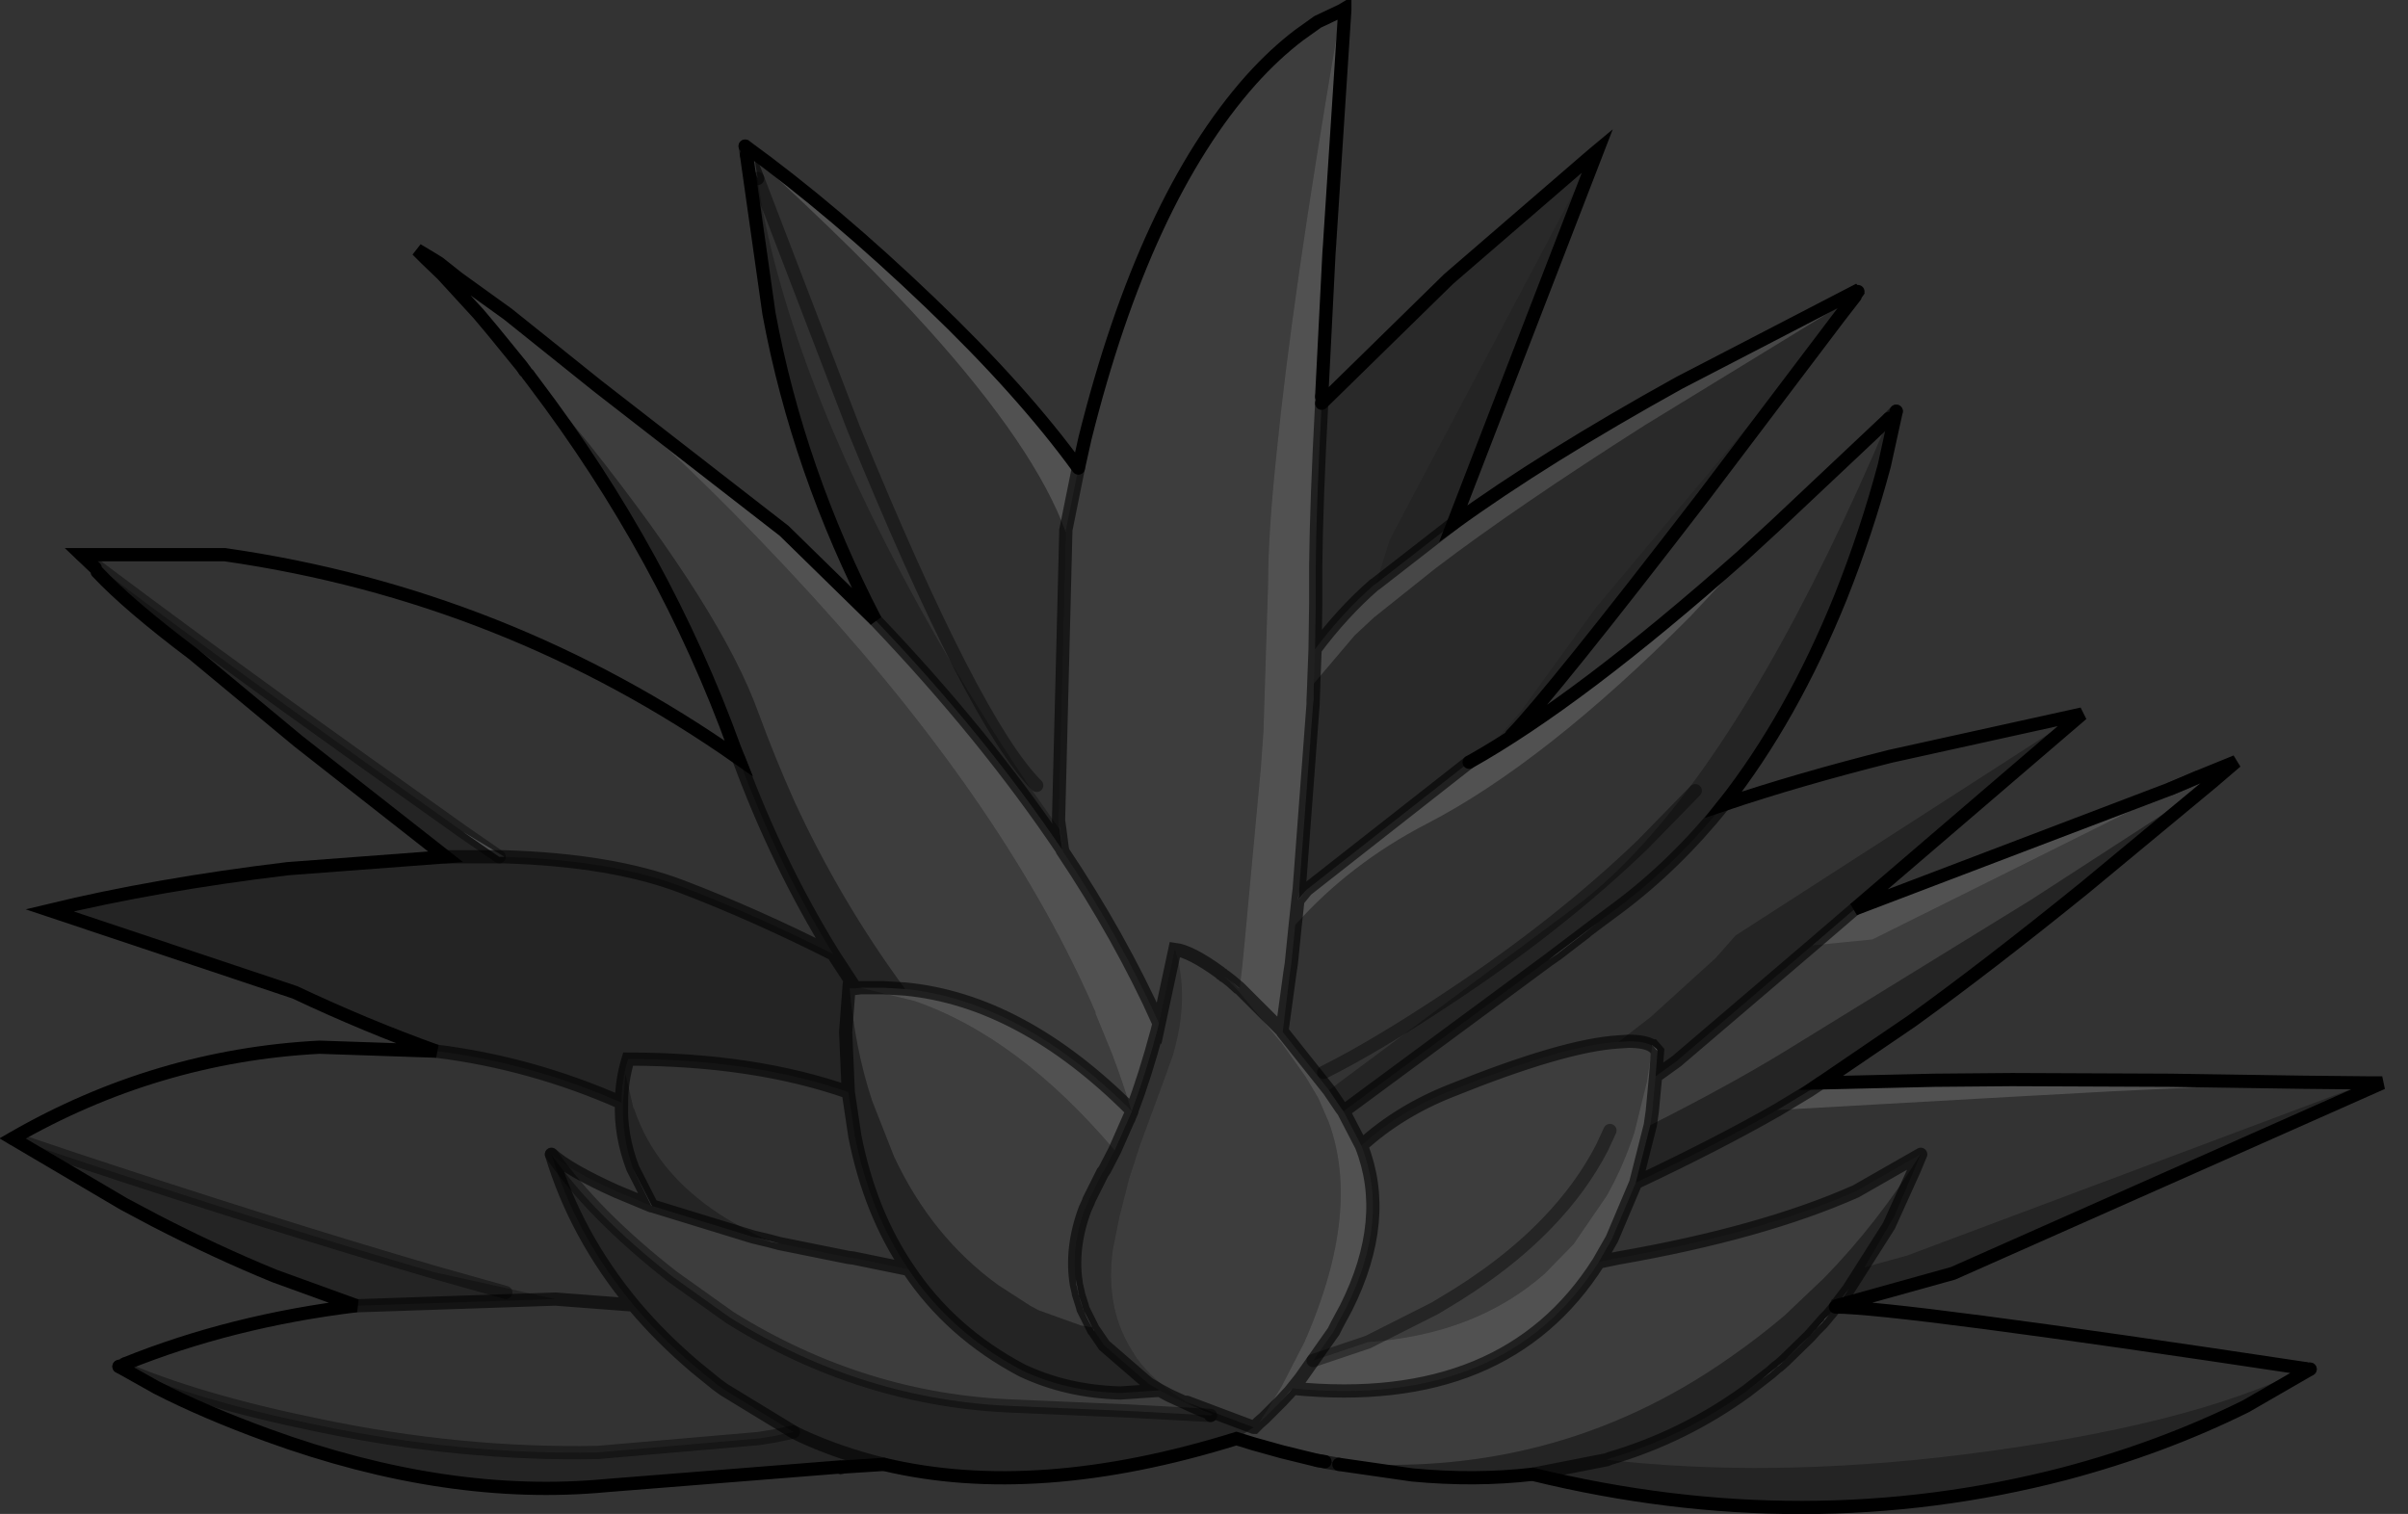 <?xml version="1.0" encoding="UTF-8" standalone="no"?>
<svg xmlns:xlink="http://www.w3.org/1999/xlink" height="114.5px" width="182.1px" xmlns="http://www.w3.org/2000/svg">
  <rect width="100%" height="100%" fill="#333333" stroke="none"/>
  <g transform="matrix(1.0, 0.0, 0.0, 1.0, 90.55, 57.3)">
    <path d="M-9.0 -21.9 L-8.5 -24.15 Q-4.0 -42.2 4.05 -51.25 5.85 -53.25 7.7 -54.65 L9.1 -55.65 10.9 -56.5 10.55 -54.65 Q7.15 -34.75 6.0 -23.1 5.35 -17.0 5.35 -13.15 L5.0 -2.0 4.8 0.8 3.6 13.7 3.4 15.75 3.2 17.45 2.55 16.9 2.1 16.55 2.0 16.5 1.9 16.4 1.8 16.35 1.7 16.25 Q-0.5 14.65 -1.7 14.5 -0.5 14.65 1.7 16.25 L1.8 16.35 1.9 16.4 2.0 16.5 2.1 16.55 2.55 16.9 3.1 17.4 2.05 16.55 3.15 17.7 6.25 21.45 6.35 21.55 8.2 24.15 9.15 25.75 9.95 27.6 Q10.55 29.25 10.75 31.1 11.15 34.8 9.9 39.25 9.2 41.7 8.1 44.2 L6.35 47.6 5.45 49.05 5.45 49.1 4.95 49.85 4.9 49.9 4.9 49.95 4.8 50.1 4.65 50.3 5.05 49.95 5.9 49.1 5.95 49.05 6.35 48.65 7.0 47.95 7.2 47.7 Q23.3 49.3 30.35 38.15 L31.8 37.85 Q42.7 35.95 49.8 32.8 L54.7 30.0 54.65 30.05 Q51.45 35.2 47.4 39.35 L44.4 42.2 Q42.45 43.85 40.3 45.35 26.75 54.9 9.65 53.25 L9.05 53.15 6.4 52.5 4.25 51.9 2.95 51.5 4.25 50.65 4.3 50.65 4.25 50.65 -0.8 48.75 -1.35 48.4 Q-3.35 47.1 -4.6 45.4 L-5.15 44.5 Q-6.95 41.4 -6.4 37.25 L-5.9 34.75 -5.15 31.8 -4.3 29.2 -2.55 24.45 -1.85 22.5 Q-0.55 18.05 -1.7 14.5 L-2.9 20.1 Q-5.85 13.55 -10.2 7.05 L-10.5 4.75 -9.95 -17.05 -9.95 -17.2 -9.0 -21.9 M75.6 1.5 L78.55 0.3 76.8 1.8 75.85 2.45 63.05 10.75 44.45 22.2 Q40.2 24.8 34.25 27.8 L34.4 26.75 34.65 24.1 36.25 22.95 46.5 14.2 51.05 13.75 75.45 1.6 74.7 1.9 75.6 1.5 M-55.9 -36.25 L-52.15 -33.55 -45.35 -28.1 Q-37.3 -21.2 -29.05 -12.15 -14.25 4.1 -7.7 19.25 L-7.7 19.35 -6.45 22.4 Q-5.65 24.5 -5.0 26.65 L-4.95 26.7 -4.95 26.75 Q-13.25 18.45 -22.05 17.5 L-23.75 17.4 -22.1 17.5 Q-27.0 10.85 -30.5 3.25 -31.95 0.0 -33.2 -3.4 -35.95 -11.05 -45.95 -23.65 L-53.05 -32.3 -57.55 -37.4 -55.9 -36.25 M31.85 21.5 L32.6 21.45 Q33.85 21.45 34.4 21.8 L34.0 24.5 33.05 28.35 Q32.2 30.95 30.95 33.15 L28.45 36.8 26.25 39.05 Q21.0 43.65 12.9 44.2 L17.95 41.65 18.45 41.35 Q23.3 38.5 26.5 35.15 29.05 32.5 30.6 29.5 L31.2 28.2 30.6 29.5 Q29.05 32.5 26.5 35.15 23.3 38.5 18.45 41.35 L17.95 41.65 12.9 44.2 8.75 45.6 9.7 44.25 10.3 43.4 10.55 42.9 11.25 41.6 Q14.6 34.9 12.4 29.35 15.25 26.75 19.15 25.2 27.7 21.75 31.85 21.5 M-5.0 26.65 Q-13.3 18.35 -22.1 17.5 -13.3 18.35 -5.0 26.65 M-25.85 17.45 L-25.45 17.4 -21.4 18.4 Q-13.55 21.1 -6.25 29.7 L-7.0 31.15 -7.1 31.3 -7.15 31.35 -8.1 33.25 -8.2 33.45 -8.25 33.6 -8.5 34.15 Q-9.6 37.1 -9.15 39.85 L-9.0 40.5 -9.0 40.55 -8.7 41.5 -8.65 41.7 -7.95 43.1 -8.45 43.0 -8.8 42.95 -12.0 41.8 -12.65 41.45 -15.05 39.9 Q-20.1 36.25 -22.95 30.15 L-24.6 25.95 Q-25.9 22.0 -26.3 17.45 L-25.85 17.45 M-21.85 38.7 Q-18.65 43.5 -13.25 46.35 -9.85 47.95 -5.8 48.05 L-2.85 47.85 -2.1 48.25 -0.25 49.1 0.45 49.4 0.35 49.35 1.15 49.65 1.0 49.75 -5.5 49.4 -7.95 49.3 -13.75 49.05 Q-25.25 48.65 -35.35 42.35 L-39.7 39.25 Q-45.7 34.55 -48.85 30.0 -47.5 31.2 -43.95 32.8 L-41.3 33.9 -41.25 33.9 -33.6 36.25 -32.3 36.6 -31.6 36.75 -26.4 37.8 -26.0 37.85 -21.85 38.7 M4.65 50.3 L4.3 50.65 4.65 50.3" fill="#ffffff" fill-opacity="0.047" fill-rule="evenodd" stroke="none"/>
    <path d="M10.9 -56.5 L10.9 -56.55 10.9 -56.6 11.15 -56.65 10.9 -56.5 M55.75 24.4 L57.5 24.35 61.6 24.25 61.6 24.35 55.75 24.4 M-58.85 -38.25 L-59.0 -38.4 -58.8 -38.25 -58.85 -38.25 M-57.75 -37.65 L-57.35 -37.4 -55.9 -36.25 -57.55 -37.4 -57.75 -37.65 -57.35 -37.4 -57.75 -37.65 M7.6 10.8 L7.7 10.65 8.25 10.0 7.6 10.8 M34.4 21.8 L34.4 21.75 34.75 22.05 34.8 22.2 34.45 21.8 34.4 21.8" fill="#e9e9ea" fill-rule="evenodd" stroke="none"/>
    <path d="M11.15 -56.65 L11.15 -56.55 10.05 -39.65 10.0 -38.85 9.95 -38.15 9.4 -27.3 9.4 -26.8 Q9.0 -19.35 8.95 -14.55 L8.95 -14.4 8.95 -14.35 8.95 -12.75 8.95 -12.0 8.95 -11.7 8.9 -8.2 8.8 -5.6 8.8 -5.5 8.75 -4.05 7.7 9.95 7.65 10.35 7.6 10.8 8.25 10.0 20.55 0.35 Q28.85 -4.3 41.2 -15.25 L43.7 -17.55 37.25 -10.65 Q26.25 0.4 17.35 5.0 11.55 8.0 7.4 12.65 L7.1 15.6 7.0 16.25 6.4 20.65 3.2 17.45 6.4 20.65 7.0 16.25 6.45 20.75 9.95 25.15 10.9 26.55 11.05 26.75 12.4 29.35 Q14.6 34.9 11.25 41.6 L10.55 42.9 10.3 43.4 9.7 44.25 8.75 45.6 7.8 46.95 8.75 45.6 12.9 44.2 Q21.0 43.65 26.25 39.05 L28.45 36.8 30.95 33.15 Q32.2 30.95 33.05 28.35 L34.0 24.5 34.4 21.8 34.45 21.8 34.8 22.2 34.65 24.1 34.4 26.75 34.25 27.8 33.15 32.15 31.35 36.4 30.35 38.15 Q23.3 49.3 7.2 47.7 L6.35 48.65 5.95 49.05 5.9 49.1 5.05 49.95 4.65 50.3 4.8 50.1 4.9 49.95 4.9 49.9 4.95 49.85 5.45 49.1 5.45 49.05 6.35 47.6 8.1 44.2 Q9.2 41.7 9.9 39.25 11.15 34.8 10.75 31.1 10.55 29.25 9.95 27.6 L9.15 25.75 8.2 24.15 6.35 21.55 6.25 21.45 3.15 17.7 2.05 16.55 3.1 17.4 3.2 17.45 3.4 15.75 3.6 13.7 4.8 0.8 5.0 -2.0 5.35 -13.15 Q5.35 -17.0 6.0 -23.1 7.15 -34.75 10.55 -54.65 L10.9 -56.5 11.15 -56.65 M49.7 11.45 L73.6 2.35 74.7 1.9 75.45 1.6 51.05 13.75 46.5 14.2 49.7 11.45 M47.15 24.6 L55.75 24.4 61.6 24.35 73.55 24.4 83.6 24.55 68.9 25.25 61.6 25.65 43.85 26.65 46.25 25.2 47.15 24.6 M-45.35 -28.1 L-31.25 -17.15 -24.35 -10.4 Q-16.05 -1.7 -10.2 7.0 L-10.2 7.05 Q-5.85 13.55 -2.9 20.1 L-3.05 20.7 Q-3.95 24.05 -4.95 26.7 L-5.0 26.65 Q-5.65 24.5 -6.45 22.4 L-7.7 19.35 -7.7 19.25 Q-14.25 4.1 -29.05 -12.15 -37.3 -21.2 -45.35 -28.1 M-34.2 -46.25 Q-27.45 -41.35 -20.2 -34.4 -13.25 -27.75 -9.0 -21.9 L-9.95 -17.2 -9.95 -17.05 Q-12.25 -23.4 -20.4 -32.45 -25.35 -37.95 -33.5 -45.4 L-33.55 -45.7 -34.2 -46.25 M-23.75 17.4 L-22.05 17.5 Q-13.25 18.45 -4.95 26.75 L-6.25 29.7 Q-13.55 21.1 -21.4 18.4 L-25.45 17.4 -23.75 17.4 M7.6 10.8 L7.4 12.65 7.6 10.8 M7.8 46.95 L7.2 47.7 7.8 46.95" fill="#ffffff" fill-opacity="0.149" fill-rule="evenodd" stroke="none"/>
    <path d="M9.4 -26.8 L19.0 -36.2 29.25 -45.05 29.95 -45.6 29.3 -44.35 14.55 -16.5 13.5 -13.15 13.35 -13.05 Q11.0 -11.0 8.9 -8.2 L8.95 -11.7 8.95 -12.0 8.95 -12.75 8.95 -14.35 8.95 -14.4 8.95 -14.55 Q9.0 -19.35 9.4 -26.8 M49.75 -34.9 L48.55 -33.35 30.1 -11.3 24.45 -3.5 21.75 -0.35 20.55 0.35 8.25 10.0 7.7 10.65 7.6 10.8 7.65 10.6 7.7 9.95 8.75 -4.05 8.75 -4.35 8.8 -5.5 8.8 -5.6 11.9 -9.25 13.35 -10.6 18.05 -14.35 Q24.1 -18.95 33.85 -25.15 L47.5 -33.5 49.65 -34.85 49.95 -35.25 49.7 -34.9 49.75 -34.9" fill="#000000" fill-opacity="0.2" fill-rule="evenodd" stroke="none"/>
    <path d="M29.95 -45.65 L30.25 -45.9 19.35 -17.7 13.5 -13.15 14.55 -16.5 29.3 -44.35 29.95 -45.6 29.95 -45.65 M48.55 -33.35 L38.3 -19.8 Q26.8 -4.85 23.75 -1.7 L21.75 -0.35 24.45 -3.5 30.1 -11.3 48.55 -33.35 M52.85 -26.2 L51.95 -22.1 Q50.6 -17.05 48.65 -12.15 44.95 -3.0 39.8 3.55 36.15 8.1 31.8 11.35 L30.25 12.5 26.55 15.3 11.05 26.75 10.9 26.55 9.95 25.15 28.5 11.35 Q31.05 9.45 33.65 6.6 L37.65 2.5 33.65 6.6 Q42.95 -3.6 52.3 -25.65 L52.85 -26.2 M66.9 -3.3 L49.7 11.45 46.5 14.2 36.25 22.95 34.65 24.1 34.8 22.2 34.75 22.05 34.4 21.75 34.4 21.8 Q33.85 21.45 32.6 21.45 L31.85 21.5 34.3 19.6 39.2 15.15 40.7 13.45 66.55 -3.2 66.9 -3.3 M76.8 1.8 L67.15 9.8 Q59.8 15.75 54.05 19.9 L47.15 24.6 46.25 25.2 43.85 26.65 Q39.3 29.25 33.15 32.15 L34.25 27.8 Q40.2 24.8 44.45 22.2 L63.05 10.75 75.85 2.45 76.8 1.8 M88.5 24.6 L89.6 24.6 57.15 39.0 48.35 41.45 49.05 40.5 49.25 40.2 52.3 35.4 54.2 31.2 52.3 35.4 49.25 40.2 48.3 41.45 48.25 41.55 47.75 42.15 46.3 43.75 44.4 45.6 42.7 47.0 41.55 47.9 Q36.8 51.35 31.2 53.0 L30.95 53.1 Q43.25 54.5 57.6 52.75 74.95 50.6 83.75 46.2 L83.8 46.2 84.15 46.25 79.3 49.05 Q72.95 52.2 65.6 54.15 46.0 59.25 25.35 54.2 21.0 54.7 16.25 54.25 L10.7 53.45 9.8 53.3 9.65 53.25 Q26.75 54.9 40.3 45.35 42.45 43.85 44.4 42.2 L47.4 39.35 Q51.45 35.2 54.65 30.05 L54.7 30.0 54.2 31.2 52.7 34.7 50.45 38.55 53.7 37.65 88.5 24.6 M2.95 51.5 Q-12.15 56.2 -23.7 53.45 L-26.8 53.65 -26.95 53.65 -27.05 53.65 -44.65 55.05 Q-56.7 56.2 -70.3 51.25 -75.1 49.5 -78.7 47.65 L-81.55 46.05 Q-75.75 48.6 -66.45 50.5 -55.7 52.75 -45.35 52.55 L-33.2 51.5 -31.95 51.3 -30.55 51.0 -35.8 47.8 -36.35 47.4 -37.95 46.1 Q-40.6 43.85 -42.65 41.4 -47.0 36.15 -48.85 30.0 -45.7 34.55 -39.7 39.25 L-35.35 42.35 Q-25.25 48.65 -13.75 49.05 L-7.95 49.3 -5.5 49.4 1.0 49.75 1.15 49.65 0.35 49.35 -0.8 48.75 4.25 50.65 2.95 51.5 M-63.6 41.45 L-69.8 39.2 Q-74.2 37.4 -78.85 35.0 L-81.2 33.75 -89.6 28.8 -85.15 30.3 Q-70.1 35.3 -57.8 38.9 L-52.3 40.45 -57.8 38.9 -48.55 40.95 -63.4 41.45 -63.6 41.45 M-57.55 22.2 Q-62.85 20.3 -68.25 17.75 L-86.8 11.55 Q-78.75 9.6 -68.8 8.4 L-56.85 7.5 -68.0 -1.25 -75.95 -7.85 Q-80.8 -11.5 -83.2 -14.05 L-84.0 -14.95 -83.35 -14.35 -84.4 -15.35 Q-74.85 -8.15 -63.0 0.3 L-55.55 5.6 -52.8 7.5 -52.4 7.5 Q-44.25 7.75 -39.0 9.75 -33.5 11.85 -27.55 14.85 -31.8 7.95 -34.7 0.05 L-35.0 -0.7 Q-40.3 -15.35 -50.15 -28.35 L-50.3 -28.55 -50.6 -28.95 -50.85 -29.25 -51.1 -29.6 -53.3 -32.3 -54.35 -33.55 -57.1 -36.55 -57.95 -37.4 -58.8 -38.25 -59.0 -38.4 -57.75 -37.65 -57.55 -37.4 -53.05 -32.3 -45.95 -23.65 Q-35.95 -11.05 -33.2 -3.4 -31.95 0.0 -30.5 3.25 -27.0 10.85 -22.1 17.5 L-23.75 17.4 -25.45 17.4 -25.85 17.45 -27.55 14.85 -25.85 17.45 -26.3 17.45 -26.35 17.45 -26.6 20.75 -26.4 25.3 -26.6 20.75 -26.35 17.45 -26.3 17.45 Q-25.9 22.0 -24.6 25.95 L-22.95 30.15 Q-20.1 36.25 -15.05 39.9 L-12.65 41.45 -12.0 41.8 -8.8 42.95 -8.45 43.0 -7.95 43.1 -7.85 43.3 -7.8 43.35 -7.05 44.45 -3.7 47.35 -2.85 47.85 -5.8 48.05 Q-9.85 47.95 -13.25 46.35 -18.65 43.5 -21.85 38.7 -24.75 34.45 -25.9 28.65 L-26.4 25.3 Q-33.55 22.8 -43.05 22.8 -43.55 24.45 -43.55 26.1 -50.35 23.1 -57.55 22.2 M-24.35 -10.4 Q-30.2 -21.7 -32.4 -33.6 L-34.1 -45.6 -34.2 -46.25 -33.25 -43.8 -33.0 -42.05 Q-30.35 -27.75 -19.85 -9.3 -16.55 -3.55 -12.9 1.9 L-10.4 5.45 -10.2 7.0 Q-16.05 -1.7 -24.35 -10.4 M-42.7 31.05 Q-43.5 28.7 -43.45 26.15 L-43.25 23.9 -42.65 26.5 -42.6 26.55 Q-41.0 31.35 -36.1 34.55 -34.4 35.65 -32.35 36.55 L-33.6 36.25 -41.25 33.9 -42.7 31.05 M-23.7 53.45 Q-27.0 52.65 -29.95 51.3 L-30.55 51.0 -29.95 51.3 Q-27.0 52.65 -23.7 53.45 M-52.8 7.5 L-56.85 7.5 -52.8 7.5 M25.35 54.2 L30.95 53.1 25.35 54.2" fill="#000000" fill-opacity="0.298" fill-rule="evenodd" stroke="none"/>
    <path d="M19.35 -17.7 Q26.25 -22.7 36.45 -28.35 L50.05 -35.4 49.95 -35.25 49.65 -34.85 47.5 -33.5 33.85 -25.15 Q24.1 -18.95 18.05 -14.35 L13.35 -10.6 11.9 -9.25 8.8 -5.6 8.9 -8.2 Q11.0 -11.0 13.35 -13.05 L13.5 -13.15 19.35 -17.7" fill="#ffffff" fill-opacity="0.098" fill-rule="evenodd" stroke="none"/>
    <path d="M-58.3 -37.7 L-58.85 -38.25 -58.8 -38.25 -57.95 -37.4 -58.3 -37.7 M-10.5 4.75 L-10.2 7.05 -10.2 7.0 -10.4 5.45 -10.5 4.75 M2.55 16.9 L3.2 17.45 3.1 17.4 2.55 16.9 M8.8 -5.5 L8.75 -4.35 8.75 -4.05 8.8 -5.5 M7.7 9.95 L7.65 10.6 7.6 10.8 7.65 10.35 7.7 9.95 M-32.35 36.55 L-31.6 36.75 -32.3 36.6 -32.35 36.55 M48.25 41.55 L47.25 42.75 47.45 42.45 47.75 42.15 48.25 41.55 M30.25 12.5 L29.35 13.2 27.85 14.35 27.2 14.85 26.55 15.3 30.25 12.5" fill="#c0c2c4" fill-rule="evenodd" stroke="none"/>
    <path d="M50.05 -35.4 L49.9 -35.05 49.75 -34.9 49.7 -34.9 49.95 -35.25 50.05 -35.4 M-34.15 -46.0 L-34.2 -46.05 -34.2 -46.25 -34.15 -46.0" fill="#bcbec0" fill-rule="evenodd" stroke="none"/>
    <path d="M52.3 -25.65 L52.35 -25.8 52.85 -26.2 52.3 -25.65 M83.8 46.2 L83.9 46.15 84.15 46.25 83.8 46.2 M10.7 53.45 L9.85 53.3 9.8 53.3 10.7 53.45 M-34.1 -45.6 L-34.15 -46.0 -34.2 -46.25 -34.1 -45.6 M-34.2 -46.25 L-33.55 -45.7 -33.5 -45.4 -33.25 -43.8 -34.2 -46.25 M-7.8 43.35 L-7.85 43.3 -7.8 43.35 M-32.35 36.55 L-32.3 36.6 -33.6 36.25 -32.35 36.55 M-42.7 31.05 L-41.25 33.9 -41.3 33.9 -42.7 31.05 M-52.8 7.5 L-55.55 5.6 -52.4 7.5 -52.8 7.5 M49.25 40.2 L49.05 40.5 48.35 41.45 48.3 41.45 49.25 40.2 M46.3 43.75 L45.6 44.4 44.4 45.6 46.3 43.75 M43.35 46.5 L41.55 47.9 42.7 47.0 43.35 46.5" fill="#828486" fill-rule="evenodd" stroke="none"/>
    <path d="M43.7 -17.55 L52.3 -25.65 Q42.95 -3.6 33.65 6.6 31.05 9.45 28.5 11.35 L9.95 25.15 6.45 20.75 7.0 16.25 7.1 15.6 7.4 12.65 Q11.55 8.0 17.35 5.0 26.25 0.4 37.25 -10.65 L43.7 -17.55 M39.8 3.55 Q45.45 1.65 52.4 -0.1 L66.9 -3.3 66.55 -3.2 40.7 13.45 39.2 15.15 34.3 19.6 31.85 21.5 Q27.7 21.75 19.15 25.2 15.25 26.75 12.4 29.35 L11.05 26.75 26.55 15.3 27.2 14.85 27.85 14.35 29.35 13.2 30.25 12.5 31.8 11.35 Q36.15 8.1 39.8 3.55 M83.6 24.55 L88.5 24.6 53.7 37.65 50.45 38.55 52.7 34.7 54.2 31.2 54.7 30.0 49.8 32.8 Q42.7 35.95 31.8 37.85 L30.35 38.15 31.35 36.4 33.15 32.15 Q39.3 29.25 43.85 26.65 L61.6 25.65 68.9 25.25 83.6 24.55 M48.25 41.55 Q52.9 41.55 83.75 46.2 74.95 50.6 57.6 52.75 43.25 54.5 30.95 53.1 L31.2 53.0 Q36.8 51.35 41.55 47.9 L43.35 46.5 43.8 46.1 43.95 46.0 44.4 45.6 45.6 44.4 46.3 43.75 46.7 43.3 47.25 42.75 48.25 41.55 M-81.55 46.05 L-81.1 45.85 Q-73.05 42.6 -63.6 41.45 L-63.4 41.45 -48.55 40.95 -42.65 41.4 -48.55 40.95 -57.8 38.9 Q-70.1 35.3 -85.15 30.3 L-89.6 28.8 Q-78.75 22.55 -66.4 21.9 L-57.55 22.2 Q-50.35 23.1 -43.55 26.1 -43.55 24.45 -43.05 22.8 -33.55 22.8 -26.4 25.3 L-25.9 28.65 Q-24.75 34.45 -21.85 38.7 L-26.0 37.85 -26.4 37.8 -31.6 36.75 -32.35 36.55 Q-34.4 35.65 -36.1 34.55 -41.0 31.35 -42.6 26.55 L-42.65 26.5 -43.25 23.9 -43.45 26.15 Q-43.5 28.7 -42.7 31.05 L-41.3 33.9 -43.95 32.8 Q-47.5 31.2 -48.85 30.0 -47.0 36.15 -42.65 41.4 -40.6 43.85 -37.95 46.1 L-36.35 47.4 -35.8 47.8 -30.55 51.0 -31.95 51.3 -33.2 51.5 -45.35 52.55 Q-55.7 52.75 -66.45 50.5 -75.75 48.6 -81.55 46.05 M-84.4 -15.35 L-73.55 -15.35 Q-52.3 -12.3 -34.7 0.05 -31.8 7.95 -27.55 14.85 -33.5 11.85 -39.0 9.75 -44.25 7.75 -52.4 7.5 L-55.55 5.6 -63.0 0.3 Q-74.85 -8.15 -84.4 -15.35 M-42.7 31.05 Q-43.65 28.55 -43.55 26.1 -43.65 28.55 -42.7 31.05 M9.55 23.8 Q13.55 21.8 19.1 18.1 27.35 12.65 33.65 6.6 27.35 12.65 19.1 18.1 13.55 21.8 9.55 23.8" fill="#ffffff" fill-opacity="0.0" fill-rule="evenodd" stroke="none"/>
    <path d="M-59.0 -38.4 L-57.9 -37.8 -57.75 -37.65 -59.0 -38.4" fill="#999b9e" fill-rule="evenodd" stroke="none"/>
    <path d="M-9.95 -17.05 L-10.5 4.75 -10.4 5.45 -12.9 1.9 Q-16.55 -3.55 -19.85 -9.3 -30.35 -27.75 -33.0 -42.05 L-33.25 -43.8 -33.5 -45.4 Q-25.35 -37.95 -20.4 -32.45 -12.25 -23.4 -9.95 -17.05 M-2.9 20.1 L-1.7 14.5 Q-0.55 18.05 -1.85 22.5 L-2.55 24.45 -4.3 29.2 -5.15 31.8 -5.9 34.75 -6.4 37.25 Q-6.95 41.4 -5.15 44.5 L-4.6 45.4 Q-3.35 47.1 -1.35 48.4 L-0.8 48.75 0.35 49.35 -0.25 49.1 -2.1 48.25 -2.85 47.85 -3.7 47.35 -7.05 44.45 -7.8 43.35 Q-8.6 42.1 -8.95 40.7 L-9.2 39.45 -9.15 39.85 Q-9.6 37.1 -8.5 34.15 L-8.25 33.6 -8.2 33.45 -8.1 33.25 -7.15 31.35 -7.1 31.3 -7.0 31.15 -6.25 29.7 -4.95 26.75 -4.95 26.7 Q-3.95 24.05 -3.05 20.7 L-2.9 20.1 M-12.15 2.1 Q-16.9 -2.65 -26.0 -24.9 L-33.25 -43.8 -26.0 -24.9 Q-16.9 -2.65 -12.15 2.1" fill="#000000" fill-opacity="0.047" fill-rule="evenodd" stroke="none"/>
    <path d="M-7.85 43.3 L-7.95 43.1 -8.65 41.7 -8.7 41.5 -9.0 40.55 -9.0 40.5 -9.15 39.85 -9.2 39.45 -8.95 40.7 Q-8.6 42.1 -7.8 43.35 L-7.85 43.3 M6.35 48.65 L7.2 47.7 7.8 46.95 7.2 47.7 7.0 47.95 6.35 48.65" fill="#cbccce" fill-rule="evenodd" stroke="none"/>
    <path d="M-26.8 53.65 L-26.95 53.7 -26.95 53.65 -26.8 53.65" fill="#c5c6c8" fill-rule="evenodd" stroke="none"/>
    <path d="M-26.95 53.7 L-27.05 53.65 -26.95 53.65 -26.95 53.7" fill="#dcddde" fill-rule="evenodd" stroke="none"/>
    <path d="M9.85 53.3 L9.05 53.15 9.65 53.25 9.8 53.3 9.85 53.3 M47.25 42.75 L46.7 43.3 46.3 43.75 47.75 42.15 47.45 42.45 47.25 42.75 M44.4 45.6 L43.95 46.0 43.8 46.1 43.35 46.5 42.7 47.0 44.4 45.6 M46.7 43.3 L47.45 42.45 46.7 43.3 M4.25 50.65 L4.3 50.65 4.25 50.65" fill="#dadbdc" fill-rule="evenodd" stroke="none"/>
    <path d="M0.35 49.35 L0.45 49.4 -0.25 49.1 0.35 49.35" fill="#b4b5b8" fill-rule="evenodd" stroke="none"/>
    <path d="M-9.0 -21.9 L-8.5 -24.15 Q-4.0 -42.2 4.05 -51.25 5.85 -53.25 7.7 -54.65 L9.1 -55.65 10.9 -56.5 11.15 -56.65 11.15 -56.55 10.05 -39.65 10.0 -38.85 9.95 -38.15 9.4 -27.3 M9.4 -26.8 L19.0 -36.2 29.25 -45.05 29.95 -45.65 30.25 -45.9 19.35 -17.7 Q26.25 -22.7 36.45 -28.35 L50.05 -35.4 49.95 -35.25 49.65 -34.85 M49.75 -34.9 L48.55 -33.35 38.3 -19.8 Q26.8 -4.85 23.75 -1.7 M20.55 0.35 Q28.85 -4.3 41.2 -15.25 L43.7 -17.55 52.3 -25.65 M52.85 -26.2 L51.95 -22.1 Q50.6 -17.05 48.65 -12.15 44.95 -3.0 39.8 3.55 45.45 1.65 52.4 -0.1 L66.9 -3.3 49.7 11.45 73.6 2.35 75.6 1.5 78.55 0.3 76.8 1.8 67.15 9.8 Q59.8 15.75 54.05 19.9 L47.15 24.6 55.75 24.4 61.6 24.35 73.55 24.4 83.6 24.55 88.5 24.6 89.6 24.6 57.15 39.0 48.35 41.45 M48.25 41.55 Q52.9 41.55 83.75 46.2 M84.15 46.25 L79.3 49.05 Q72.95 52.2 65.6 54.15 46.0 59.25 25.35 54.2 21.0 54.7 16.25 54.25 L10.7 53.45 M9.05 53.15 L6.4 52.5 4.25 51.9 2.95 51.5 Q-12.15 56.2 -23.7 53.45 L-26.8 53.65 M-27.05 53.65 L-44.65 55.05 Q-56.7 56.2 -70.3 51.25 -75.1 49.5 -78.7 47.65 L-81.55 46.05 M-81.1 45.85 Q-73.05 42.6 -63.6 41.45 L-69.8 39.2 Q-74.2 37.4 -78.85 35.0 L-81.2 33.75 -89.6 28.8 Q-78.75 22.55 -66.4 21.9 L-57.55 22.2 Q-62.85 20.3 -68.25 17.75 L-86.8 11.55 Q-78.75 9.6 -68.8 8.4 L-56.85 7.5 -68.0 -1.25 -75.95 -7.85 Q-80.8 -11.5 -83.2 -14.05 M-83.35 -14.35 L-84.4 -15.35 -73.55 -15.35 Q-52.3 -12.3 -34.7 0.05 L-35.0 -0.7 Q-40.3 -15.35 -50.15 -28.35 L-50.3 -28.55 -50.6 -28.95 M-50.85 -29.25 L-51.1 -29.6 -53.3 -32.3 -54.35 -33.55 -57.1 -36.55 -58.3 -37.7 -58.85 -38.25 -59.0 -38.4 -57.75 -37.65 -57.35 -37.4 -55.9 -36.25 -52.15 -33.55 -45.35 -28.1 -31.25 -17.15 -24.35 -10.4 Q-30.2 -21.7 -32.4 -33.6 L-34.1 -45.6 M-57.75 -37.65 L-57.35 -37.4 M-34.2 -46.25 Q-27.45 -41.35 -20.2 -34.4 -13.25 -27.75 -9.0 -21.9 M29.95 -45.6 L29.25 -45.05 M49.7 -34.9 L49.95 -35.25 M-58.3 -37.7 L-57.95 -37.4 -57.1 -36.55 M9.65 53.25 L9.05 53.15" fill="none" stroke="#000000" stroke-linecap="round" stroke-linejoin="miter-clip" stroke-miterlimit="4.0" stroke-width="1.0"/>
    <path d="M9.4 -27.3 L9.4 -26.8 Q9.0 -19.35 8.95 -14.55 L8.95 -14.4 8.95 -14.35 8.95 -12.75 8.95 -12.0 8.95 -11.7 8.9 -8.2 8.8 -5.6 8.8 -5.5 8.75 -4.35 8.75 -4.05 7.7 9.95 7.65 10.6 M48.35 41.45 L48.25 41.55 47.25 42.75 46.7 43.3 46.3 43.75 44.4 45.6 43.95 46.0 43.8 46.1 43.35 46.5 41.55 47.9 Q36.8 51.35 31.2 53.0 L30.95 53.1 25.35 54.2 M83.75 46.2 L83.8 46.2 84.15 46.25 M10.7 53.45 L9.85 53.3 9.05 53.15 M-26.8 53.65 L-26.95 53.7 -27.05 53.65 -26.95 53.65 -26.8 53.65 M-81.55 46.05 L-81.1 45.85 M-50.6 -28.95 L-50.85 -29.25 M-34.1 -45.6 L-34.15 -46.0 M-9.0 -21.9 L-9.95 -17.2 -9.95 -17.05 -10.5 4.75 -10.2 7.05 Q-5.85 13.55 -2.9 20.1 L-1.7 14.5 Q-0.5 14.65 1.7 16.25 L1.8 16.35 1.9 16.4 2.0 16.5 2.1 16.55 2.55 16.9 3.2 17.45 3.1 17.4 2.55 16.9 M13.5 -13.15 L19.35 -17.7 M8.9 -8.2 Q11.0 -11.0 13.35 -13.05 L13.5 -13.15 M7.6 10.8 L7.7 10.65 8.25 10.0 20.55 0.35 M8.75 -4.05 L8.8 -5.5 M52.3 -25.65 L52.85 -26.2 M31.85 21.5 L32.6 21.45 Q33.85 21.45 34.4 21.8 L34.45 21.8 34.8 22.2 34.65 24.1 36.25 22.95 46.5 14.2 49.7 11.45 M-34.2 -46.25 L-33.25 -43.8 M-34.2 -46.25 L-34.1 -45.6 M-5.0 26.65 L-4.95 26.7 Q-3.95 24.05 -3.05 20.7 L-2.9 20.1 M-10.2 7.05 L-10.2 7.0 Q-16.05 -1.7 -24.35 -10.4 M-10.4 5.45 L-10.2 7.0 M-10.5 4.75 L-10.4 5.45 M-23.75 17.4 L-22.1 17.5 Q-13.3 18.35 -5.0 26.65 M-4.95 26.75 L-4.95 26.7 M-27.55 14.85 L-25.85 17.45 -25.45 17.4 -23.75 17.4 M-26.3 17.45 L-26.35 17.45 -26.6 20.75 -26.4 25.3 -25.9 28.65 Q-24.75 34.45 -21.85 38.7 -18.65 43.5 -13.25 46.35 -9.85 47.95 -5.8 48.05 L-2.85 47.85 -3.7 47.35 -7.05 44.45 -7.8 43.35 -7.85 43.3 -7.95 43.1 -8.65 41.7 -8.7 41.5 -9.0 40.55 -9.0 40.5 -9.15 39.85 -9.2 39.45 M-26.3 17.45 L-25.85 17.45 M-52.4 7.5 Q-44.25 7.75 -39.0 9.75 -33.5 11.85 -27.55 14.85 -31.8 7.95 -34.7 0.05 M-32.35 36.55 L-31.6 36.75 -26.4 37.8 -26.0 37.85 -21.85 38.7 M-42.7 31.05 L-41.25 33.9 -33.6 36.25 -32.35 36.55 M-48.85 30.0 Q-47.0 36.15 -42.65 41.4 -40.6 43.85 -37.95 46.1 L-36.35 47.4 -35.8 47.8 -30.55 51.0 -29.95 51.3 Q-27.0 52.65 -23.7 53.45 M-4.95 26.75 L-6.25 29.7 -7.0 31.15 -7.1 31.3 -7.15 31.35 -8.1 33.25 -8.2 33.45 -8.25 33.6 -8.5 34.15 Q-9.6 37.1 -9.15 39.85 M-0.25 49.1 L-2.1 48.25 -2.85 47.85 M-7.85 43.3 L-7.8 43.35 M-52.8 7.5 L-52.4 7.5 M-56.85 7.5 L-52.8 7.5 M-48.55 40.95 L-63.4 41.45 -63.6 41.45 M-41.3 33.9 L-41.25 33.9 M-43.55 26.1 Q-43.65 28.55 -42.7 31.05 M-41.3 33.9 L-43.95 32.8 Q-47.5 31.2 -48.85 30.0 M-42.65 41.4 L-48.55 40.95 M-26.4 25.3 Q-33.55 22.8 -43.05 22.8 -43.55 24.45 -43.55 26.1 -50.35 23.1 -57.55 22.2 M75.6 1.5 L74.7 1.9 73.6 2.35 M34.25 27.8 L33.15 32.15 Q39.3 29.25 43.85 26.65 L46.25 25.2 47.15 24.6 M54.7 30.0 L54.2 31.2 52.3 35.4 49.25 40.2 49.05 40.5 48.35 41.45 48.3 41.45 48.25 41.55 47.75 42.15 47.45 42.45 46.7 43.3 M9.65 53.25 L9.8 53.3 10.7 53.45 M48.3 41.45 L49.25 40.2 M42.7 47.0 L43.35 46.5 M42.7 47.0 L41.55 47.9 M30.35 38.15 L31.8 37.85 Q42.7 35.95 49.8 32.8 L54.7 30.0 M39.8 3.55 Q36.15 8.1 31.8 11.35 L30.25 12.5 26.55 15.3 11.05 26.75 12.4 29.35 Q15.25 26.75 19.15 25.2 27.7 21.75 31.85 21.5 M29.35 13.2 L27.85 14.35 27.2 14.85 26.55 15.3 M7.6 10.8 L8.25 10.0 M7.6 10.8 L7.65 10.35 7.7 9.95 M7.0 16.25 L7.1 15.6 7.4 12.65 7.6 10.8 M4.65 50.3 L5.05 49.95 5.9 49.1 5.95 49.05 6.35 48.65 7.0 47.95 7.2 47.7 7.8 46.95 8.75 45.6 9.7 44.25 10.3 43.4 10.55 42.9 11.25 41.6 Q14.6 34.9 12.4 29.35 M3.2 17.45 L6.4 20.65 7.0 16.25 M6.45 20.75 L9.95 25.15 10.9 26.55 11.05 26.75 M0.35 49.35 L-0.25 49.1 M30.35 38.15 L31.35 36.4 33.15 32.15 M34.65 24.1 L34.4 26.75 34.25 27.8 M7.2 47.7 Q23.3 49.3 30.35 38.15 M4.25 50.65 L4.3 50.65 4.65 50.3 M1.0 49.75 L1.15 49.65 0.35 49.35 M-0.8 48.75 L4.25 50.65" fill="none" stroke="#000000" stroke-linecap="round" stroke-linejoin="miter-clip" stroke-miterlimit="4.0" stroke-opacity="0.6" stroke-width="1.0"/>
    <path d="M-33.25 -43.8 L-26.0 -24.9 Q-16.9 -2.65 -12.15 2.1 M1.0 49.75 L-5.5 49.4 -7.95 49.3 -13.75 49.05 Q-25.25 48.65 -35.35 42.35 L-39.7 39.25 Q-45.7 34.55 -48.85 30.0 M-55.55 5.6 L-52.8 7.5 M-55.55 5.6 L-63.0 0.3 Q-74.85 -8.15 -84.4 -15.35 M-57.8 38.9 L-52.3 40.45 M-57.8 38.9 Q-70.1 35.3 -85.15 30.3 L-89.6 28.8 M-81.55 46.05 Q-75.75 48.6 -66.45 50.5 -55.7 52.75 -45.35 52.55 L-33.2 51.5 -31.95 51.3 -30.55 51.0 M33.65 6.6 L37.65 2.5 M33.65 6.6 Q27.35 12.65 19.1 18.1 13.55 21.8 9.55 23.8 M31.2 28.2 L30.6 29.5 Q29.05 32.5 26.5 35.15 23.3 38.5 18.45 41.35 L17.95 41.65 12.9 44.2 8.75 45.6" fill="none" stroke="#000000" stroke-linecap="round" stroke-linejoin="miter-clip" stroke-miterlimit="4.0" stroke-opacity="0.4" stroke-width="1.0"/>
  </g>
</svg>
